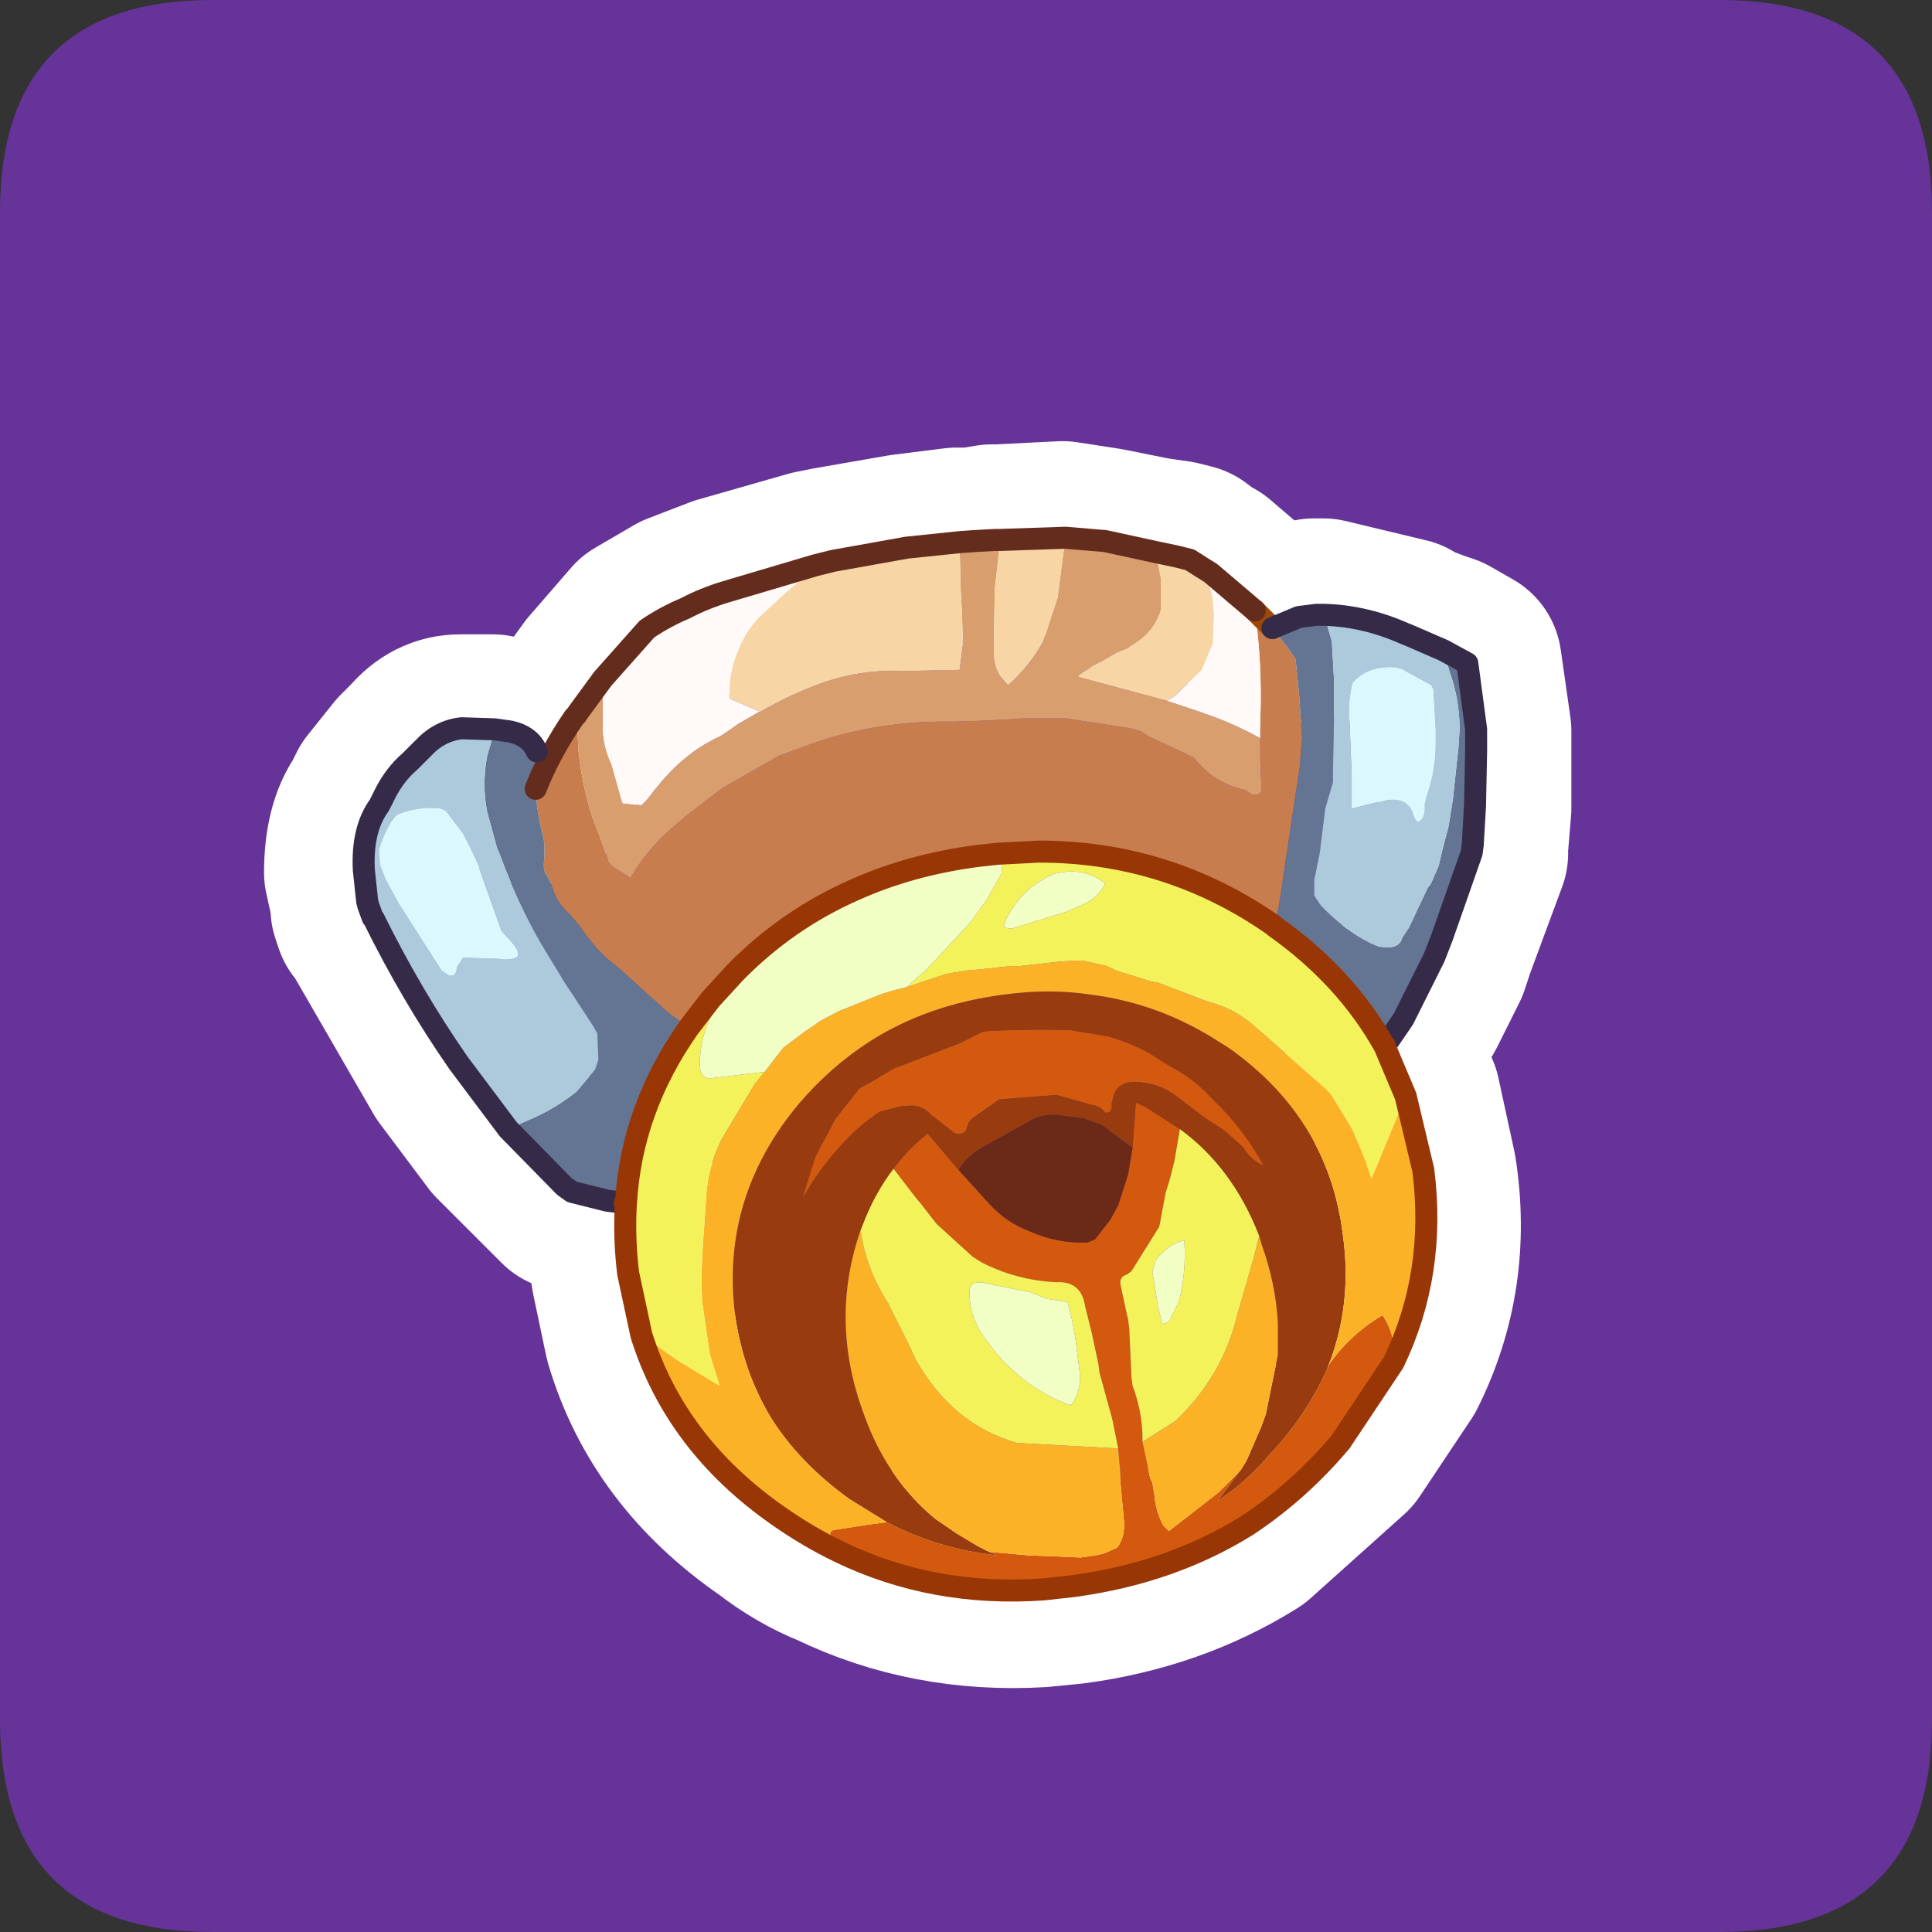 <?xml version="1.0" encoding="UTF-8" standalone="no"?>
<svg xmlns:ffdec="https://www.free-decompiler.com/flash" xmlns:xlink="http://www.w3.org/1999/xlink" ffdec:objectType="frame" height="30.0px" width="30.0px" xmlns="http://www.w3.org/2000/svg">
  <rect width="100%" height="100%" fill="#333333" stroke="none"/>
  <g transform="matrix(1.0, 0.0, 0.0, 1.0, 0.0, 0.0)">
    <use ffdec:characterId="1" height="30.0" transform="matrix(1.0, 0.0, 0.0, 1.0, 0.0, 0.0)" width="30.0" xlink:href="#shape0"/>
    <use ffdec:characterId="5" height="30.0" transform="matrix(1.0, 0.0, 0.0, 1.0, 0.0, 0.0)" width="30.0" xlink:href="#sprite0"/>
  </g>
  <defs>
    <g id="shape0" transform="matrix(1.0, 0.0, 0.0, 1.0, 0.0, 0.0)">
      <path d="M0.0 0.0 L30.0 0.0 30.0 30.0 0.0 30.0 0.0 0.0" fill="#33cc66" fill-opacity="0.0" fill-rule="evenodd" stroke="none"/>
    </g>
    <g id="sprite0" transform="matrix(1.0, 0.0, 0.0, 1.0, 0.0, 0.1)">
      <use ffdec:characterId="2" height="30.0" transform="matrix(1.0, 0.0, 0.0, 1.0, 0.0, -0.1)" width="30.0" xlink:href="#shape1"/>
      <use ffdec:characterId="4" height="48.8" transform="matrix(0.342, 0.0, 0.0, 0.342, 5.479, 8.079)" width="51.5" xlink:href="#sprite1"/>
    </g>
    <g id="shape1" transform="matrix(1.0, 0.0, 0.0, 1.0, 0.0, 0.1)">
      <path d="M3.3 -0.1 L26.7 -0.1 Q30.0 -0.1 30.0 3.2 L30.0 26.6 Q30.0 29.9 26.7 29.9 L3.3 29.9 Q0.0 29.9 0.0 26.6 L0.0 3.2 Q0.0 -0.1 3.3 -0.1" fill="#663399" fill-rule="evenodd" stroke="none"/>
      <path d="M7.15 11.25 L7.65 11.25 7.9 11.3 8.3 11.6 8.3 12.15 8.9 11.05 8.95 11.0 9.35 10.45 10.0 9.7 10.6 9.35 11.25 9.1 12.65 8.7 12.9 8.65 14.05 8.45 14.85 8.35 15.1 8.35 15.4 8.3 15.5 8.3 16.5 8.25 17.15 8.35 17.9 8.5 18.25 8.55 18.45 8.6 18.65 8.75 18.75 8.8 19.45 9.4 19.75 9.7 20.15 9.5 20.4 9.45 20.55 9.45 21.8 9.75 21.85 9.8 22.25 9.95 22.4 10.0 22.75 10.2 22.9 11.25 22.9 11.6 22.9 12.45 22.85 13.05 22.85 13.15 22.35 14.5 22.25 14.8 21.9 15.5 21.75 15.75 21.55 16.05 21.45 16.15 21.8 16.95 22.05 18.1 Q22.3 19.7 21.6 21.1 L20.8 22.3 19.35 23.6 Q18.15 24.35 16.65 24.55 L16.15 24.6 Q14.45 24.7 13.0 24.0 12.5 23.8 12.05 23.45 10.45 22.35 9.95 20.65 L9.75 19.7 Q9.65 19.15 9.7 18.6 L9.4 18.55 8.85 18.45 8.75 18.35 7.85 17.45 7.1 16.45 5.8 14.2 5.75 14.15 5.7 14.0 5.7 13.9 5.6 13.45 Q5.6 12.8 5.85 12.45 L5.95 12.25 6.35 11.75 6.55 11.55 Q6.8 11.25 7.15 11.25 Z" fill="none" stroke="#ffffff" stroke-linecap="round" stroke-linejoin="round" stroke-width="3.0"/>
    </g>
    <g id="sprite1" transform="matrix(1.0, 0.0, 0.0, 1.0, 0.5, 0.5)">
      <use ffdec:characterId="3" height="48.8" transform="matrix(1.0, 0.0, 0.0, 1.0, -0.5, -0.5)" width="51.5" xlink:href="#shape2"/>
    </g>
    <g id="shape2" transform="matrix(1.0, 0.0, 0.0, 1.0, 0.5, 0.5)">
      <path d="M46.75 37.45 L44.35 41.05 Q42.45 43.3 40.1 44.85 36.65 47.0 32.2 47.6 L30.85 47.75 Q25.85 48.1 21.6 46.05 L21.25 45.5 Q21.05 45.1 21.35 45.05 L22.95 44.8 23.75 44.7 Q26.05 45.9 28.7 46.2 L28.4 46.05 28.45 46.05 30.15 46.2 32.55 46.3 33.25 46.2 33.65 46.1 34.2 45.85 Q34.6 45.35 34.5 44.5 L34.35 42.9 34.35 42.5 34.25 41.35 34.0 40.1 33.95 39.9 33.4 37.9 33.35 37.5 33.05 36.1 32.75 34.9 Q32.6 33.85 31.65 33.8 L31.45 33.8 31.4 33.8 Q29.6 33.7 28.05 32.9 L27.65 32.65 26.0 31.15 25.65 30.7 25.3 30.25 25.05 29.95 24.05 28.65 Q24.7 27.75 25.6 27.05 L27.0 28.7 28.45 30.3 Q29.2 31.1 30.25 31.5 31.5 32.05 32.85 32.0 L33.2 31.85 33.9 30.95 34.25 30.3 34.7 28.9 34.9 27.7 35.05 25.65 35.5 25.85 37.05 26.85 36.8 28.3 36.6 29.1 36.4 29.75 36.15 31.1 36.1 31.3 34.85 33.3 34.65 33.45 Q34.3 33.55 34.35 33.9 L34.65 35.3 34.7 35.5 34.75 35.9 34.85 38.1 34.9 38.5 Q35.3 39.55 35.35 40.7 L35.35 41.05 35.7 42.7 35.8 42.9 35.9 43.5 Q35.95 44.2 36.3 44.85 L36.35 44.9 36.55 45.1 38.8 43.35 39.75 42.4 38.75 43.75 39.7 43.05 40.25 42.55 40.7 42.1 41.6 41.1 Q43.0 39.45 43.75 37.7 L43.85 37.5 Q44.8 36.15 46.25 35.3 46.9 36.25 46.75 37.45 M33.05 25.75 L31.45 25.3 28.85 25.5 27.65 26.35 Q27.45 26.5 27.4 26.75 27.3 27.15 26.85 27.05 L26.65 26.9 25.75 26.2 Q25.3 25.7 24.65 25.8 L24.45 25.8 23.45 26.05 Q21.8 27.1 20.3 29.35 L19.95 29.95 19.95 29.9 20.0 29.7 20.5 28.1 21.4 26.4 22.5 25.0 23.05 24.7 24.05 24.1 24.45 23.95 27.05 22.95 28.05 22.45 28.25 22.4 Q30.15 22.3 32.05 22.35 L33.85 22.65 Q35.3 23.1 36.2 23.75 L36.7 24.05 Q37.65 24.55 38.4 25.35 L38.9 25.85 Q40.1 27.1 40.85 28.5 40.3 28.3 39.9 27.65 L39.05 26.9 38.2 26.35 36.95 25.4 Q36.25 24.85 35.45 24.75 34.3 24.55 34.05 25.3 L33.95 25.7 Q34.0 26.15 33.65 26.1 33.45 25.8 33.05 25.75" fill="#d2590d" fill-rule="evenodd" stroke="none"/>
      <path d="M27.0 28.7 Q27.4 28.0 28.3 27.55 L30.1 26.55 Q30.85 26.05 31.85 26.25 L32.65 26.35 33.5 26.65 34.9 27.7 34.7 28.9 34.25 30.3 33.9 30.95 33.2 31.85 32.85 32.0 Q31.5 32.05 30.25 31.5 29.2 31.1 28.45 30.3 L27.0 28.7" fill="#6b2a18" fill-rule="evenodd" stroke="none"/>
      <path d="M23.75 44.7 L22.05 43.65 Q19.75 42.0 18.45 39.9 17.2 37.8 16.85 35.25 16.2 29.95 19.75 25.7 21.2 24.0 23.0 22.85 25.6 21.2 29.0 20.75 31.1 20.45 33.05 20.75 36.15 21.15 38.85 22.9 L39.25 23.15 Q43.8 26.35 44.45 31.65 44.9 34.85 43.75 37.7 43.0 39.45 41.6 41.1 L40.7 42.1 40.25 42.55 39.7 43.05 38.75 43.75 39.75 42.4 39.8 42.35 40.05 41.95 40.1 41.85 40.75 40.35 40.95 39.8 41.5 37.1 41.5 35.65 Q41.4 33.85 40.75 32.05 L40.65 31.7 Q39.45 28.6 37.05 26.85 L35.5 25.85 35.05 25.65 34.9 27.7 33.5 26.65 32.65 26.35 31.85 26.25 Q30.85 26.05 30.1 26.55 L28.3 27.55 Q27.4 28.0 27.0 28.7 L25.6 27.05 Q24.7 27.75 24.05 28.65 23.2 29.75 22.65 31.2 L22.55 31.45 Q21.15 35.5 22.65 39.65 23.7 42.7 25.95 44.55 L26.9 45.2 27.9 45.8 28.4 46.05 28.7 46.2 Q26.05 45.9 23.75 44.7 M33.05 25.75 Q33.45 25.8 33.65 26.1 34.0 26.15 33.95 25.7 L34.05 25.3 Q34.3 24.55 35.45 24.75 36.25 24.85 36.95 25.4 L38.2 26.35 39.05 26.9 39.9 27.65 Q40.3 28.3 40.85 28.5 40.1 27.1 38.9 25.85 L38.4 25.35 Q37.65 24.55 36.7 24.05 L36.2 23.75 Q35.3 23.1 33.85 22.65 L32.05 22.35 Q30.15 22.3 28.25 22.4 L28.05 22.45 27.05 22.95 24.45 23.95 24.05 24.1 23.05 24.7 22.5 25.0 21.4 26.4 20.5 28.1 20.0 29.7 19.95 29.9 19.95 29.95 20.3 29.35 Q21.8 27.1 23.45 26.05 L24.45 25.8 24.65 25.8 Q25.3 25.7 25.75 26.2 L26.65 26.9 26.85 27.05 Q27.3 27.15 27.4 26.75 27.45 26.5 27.65 26.35 L28.85 25.5 31.45 25.3 33.05 25.75" fill="#983c0f" fill-rule="evenodd" stroke="none"/>
      <path d="M47.3 25.35 L48.1 28.7 Q48.7 33.4 46.75 37.45 46.9 36.25 46.25 35.3 44.8 36.15 43.85 37.5 L43.75 37.7 Q44.9 34.85 44.45 31.65 43.8 26.35 39.25 23.15 L38.85 22.9 Q36.15 21.15 33.05 20.75 31.1 20.45 29.0 20.75 25.6 21.2 23.0 22.85 21.2 24.0 19.75 25.7 16.2 29.95 16.85 35.25 17.2 37.8 18.45 39.9 19.75 42.0 22.05 43.65 L23.75 44.7 22.95 44.8 21.35 45.05 Q21.05 45.1 21.25 45.5 L21.6 46.05 Q20.15 45.35 18.8 44.4 14.15 41.15 12.6 36.2 L14.25 37.35 16.15 38.5 15.7 37.05 15.35 34.6 Q15.3 33.3 15.4 32.0 L15.55 29.8 Q15.65 28.5 16.25 27.3 L17.75 24.8 18.2 24.25 18.85 23.4 19.05 23.15 20.05 22.4 20.5 22.1 20.7 21.95 21.55 21.5 22.55 21.1 23.55 20.7 24.05 20.55 24.65 20.4 25.25 20.2 26.45 19.8 27.35 19.65 27.95 19.6 29.35 19.45 29.75 19.45 31.55 19.25 32.25 19.2 32.65 19.2 33.75 19.45 34.15 19.65 35.75 20.15 36.05 20.2 38.15 21.0 38.45 21.1 Q39.55 21.4 40.4 22.15 L40.75 22.45 43.6 24.95 43.9 25.25 44.55 26.3 44.9 26.9 45.45 28.2 45.75 29.1 47.3 25.35 M40.65 31.7 L40.75 32.05 Q41.4 33.85 41.5 35.65 L41.5 37.1 40.95 39.8 40.75 40.35 40.1 41.85 40.05 41.95 39.8 42.35 39.75 42.4 38.8 43.35 36.55 45.1 36.35 44.9 36.3 44.85 Q35.95 44.2 35.9 43.5 L35.8 42.9 35.7 42.7 35.35 41.05 36.85 40.1 Q39.0 38.05 39.65 35.3 L40.4 32.7 40.65 31.7 M34.25 41.35 L34.35 42.5 34.35 42.9 34.5 44.5 Q34.6 45.35 34.2 45.85 L33.65 46.1 33.25 46.2 32.55 46.3 30.15 46.2 28.45 46.05 28.4 46.05 27.9 45.8 26.9 45.2 25.95 44.55 Q23.7 42.7 22.65 39.65 21.15 35.5 22.55 31.45 22.8 33.2 23.8 34.75 L24.75 36.65 25.05 37.3 Q26.7 40.25 29.65 41.1 L34.25 41.35" fill="#fbb227" fill-rule="evenodd" stroke="none"/>
      <path d="M46.35 23.1 L47.3 25.35 45.75 29.1 45.45 28.2 44.9 26.9 44.55 26.3 43.9 25.25 43.6 24.95 40.75 22.45 40.4 22.15 Q39.55 21.4 38.45 21.1 L38.15 21.0 36.05 20.2 35.75 20.15 34.15 19.65 33.75 19.45 32.65 19.2 32.25 19.2 31.55 19.25 29.75 19.45 29.35 19.45 27.95 19.6 27.35 19.65 26.45 19.8 25.25 20.2 24.65 20.4 25.55 19.6 27.55 17.45 28.3 16.4 28.95 15.25 29.0 14.65 28.75 14.35 30.65 14.25 Q36.5 14.25 41.3 17.6 L41.35 17.65 Q44.6 19.95 46.35 23.1 M12.6 36.2 L12.0 33.4 Q11.8 31.75 11.9 30.2 12.15 25.95 14.75 22.25 L15.75 20.95 16.85 19.75 15.75 21.75 Q15.25 22.8 15.25 23.9 15.25 24.5 15.7 24.55 L18.2 24.25 17.75 24.8 16.25 27.3 Q15.65 28.5 15.55 29.8 L15.4 32.0 Q15.3 33.3 15.35 34.6 L15.7 37.05 16.15 38.5 14.25 37.35 12.6 36.2 M31.35 15.25 L31.15 15.35 Q29.85 15.95 29.15 17.35 L29.05 17.7 29.4 17.75 31.85 17.0 32.65 16.65 Q33.35 16.35 33.65 15.7 32.8 15.0 31.65 15.2 L31.35 15.25 M37.05 26.85 Q39.45 28.6 40.65 31.7 L40.4 32.7 39.65 35.3 Q39.0 38.05 36.85 40.1 L35.35 41.05 35.35 40.7 Q35.3 39.55 34.9 38.5 L34.85 38.1 34.75 35.9 34.7 35.5 34.65 35.3 34.35 33.9 Q34.3 33.55 34.65 33.45 L34.85 33.3 36.1 31.3 36.15 31.1 36.4 29.75 36.6 29.1 36.8 28.3 37.05 26.85 M24.05 28.65 L25.05 29.95 25.3 30.25 25.65 30.7 26.0 31.15 27.65 32.65 28.05 32.9 Q29.6 33.7 31.4 33.8 L31.45 33.8 31.65 33.8 Q32.6 33.85 32.75 34.9 L33.05 36.1 33.35 37.5 33.4 37.9 33.95 39.9 34.0 40.1 34.25 41.35 29.65 41.1 Q26.7 40.25 25.05 37.3 L24.75 36.65 23.8 34.75 Q22.8 33.2 22.55 31.45 L22.65 31.2 Q23.2 29.75 24.05 28.65 M32.3 36.3 L32.15 35.5 32.0 34.9 31.95 34.7 31.0 34.55 30.25 34.25 28.45 33.9 Q27.45 33.6 27.5 34.3 27.5 35.4 28.2 36.35 29.75 38.55 32.1 39.4 32.6 38.7 32.5 37.9 L32.3 36.3 M35.95 32.8 L35.8 33.35 35.9 33.9 36.05 34.9 36.25 35.7 36.55 35.6 37.0 34.7 Q37.35 33.35 37.25 31.9 36.55 32.05 35.95 32.8" fill="#f3f25a" fill-rule="evenodd" stroke="none"/>
      <path d="M16.85 19.75 Q19.2 17.35 22.25 16.0 24.8 14.85 27.85 14.45 L28.75 14.35 29.0 14.65 28.95 15.25 28.3 16.4 27.55 17.45 25.55 19.6 24.65 20.4 24.05 20.55 23.55 20.7 22.55 21.1 21.55 21.5 20.7 21.95 20.5 22.1 20.05 22.4 19.05 23.15 18.85 23.4 18.2 24.25 15.7 24.55 Q15.25 24.5 15.25 23.9 15.25 22.8 15.75 21.75 L16.85 19.75 M31.35 15.25 L31.65 15.2 Q32.8 15.0 33.65 15.7 33.35 16.35 32.65 16.65 L31.85 17.0 29.4 17.75 29.05 17.7 29.15 17.35 Q29.85 15.95 31.15 15.35 L31.35 15.25 M32.3 36.3 L32.5 37.9 Q32.6 38.7 32.1 39.4 29.75 38.55 28.2 36.35 27.5 35.4 27.5 34.3 27.45 33.6 28.45 33.9 L30.25 34.25 31.0 34.55 31.95 34.7 32.0 34.9 32.15 35.5 32.3 36.3 M35.95 32.8 Q36.55 32.05 37.25 31.9 37.35 33.35 37.0 34.7 L36.55 35.6 36.25 35.7 36.05 34.9 35.9 33.9 35.8 33.35 35.95 32.8" fill="#f2ffc4" fill-rule="evenodd" stroke="none"/>
      <path d="M7.8 11.4 Q8.45 9.75 9.55 8.15 L9.65 8.05 9.75 9.7 Q9.9 11.2 10.35 12.6 L11.0 14.35 11.1 14.7 11.25 14.9 11.8 15.25 12.1 15.45 Q12.8 14.25 13.85 13.3 L14.6 12.65 16.3 11.35 18.85 9.9 20.35 9.35 Q23.05 8.4 26.05 8.35 L26.75 8.35 28.3 8.3 30.05 8.2 30.7 8.2 30.95 8.2 31.05 8.2 31.85 8.2 34.8 8.65 35.3 8.8 35.6 9.0 37.2 9.75 37.7 10.0 Q38.6 11.15 40.0 11.45 L40.3 11.65 Q40.8 11.75 40.75 11.3 L40.7 10.1 40.7 9.1 40.7 8.3 Q40.8 5.75 40.45 3.3 L41.25 4.1 41.95 5.0 42.3 5.5 42.45 6.95 42.6 9.1 42.5 10.3 42.5 10.35 41.55 16.7 41.35 17.65 41.3 17.6 Q36.5 14.25 30.65 14.25 L28.75 14.35 27.85 14.45 Q24.8 14.85 22.25 16.0 19.2 17.35 16.85 19.75 L15.75 20.95 14.75 22.25 13.8 21.55 11.7 19.65 11.4 19.4 Q10.55 18.75 9.85 17.7 L9.4 17.15 Q8.7 16.55 8.5 15.7 L8.35 15.4 Q8.1 15.15 8.2 14.5 L8.2 13.9 8.15 13.6 Q7.85 12.5 7.8 11.4" fill="#c77d4e" fill-rule="evenodd" stroke="none"/>
      <path d="M9.65 8.05 L9.75 7.9 10.85 6.4 10.85 7.9 10.85 8.5 10.85 8.75 Q10.9 9.55 11.25 10.3 L11.7 11.9 11.75 12.05 12.6 12.15 12.85 11.9 13.2 11.45 13.45 11.15 Q14.65 9.7 16.2 9.0 L16.5 8.8 17.0 8.45 17.95 7.9 18.0 7.9 Q19.3 7.15 20.65 6.65 22.5 5.95 24.65 6.05 L27.05 6.0 27.2 4.85 27.15 3.3 27.1 2.4 27.05 0.45 27.05 0.2 27.75 0.15 28.65 0.1 28.9 0.1 28.65 2.3 28.6 4.8 28.6 5.3 Q28.6 5.85 28.9 6.3 L29.25 6.7 Q30.25 5.8 30.85 4.7 L31.5 2.7 31.85 0.0 33.65 0.15 35.95 0.65 36.2 1.9 36.2 1.95 36.2 3.25 Q35.95 4.15 35.1 4.75 L34.7 5.0 34.2 5.2 33.5 5.6 33.1 5.8 32.9 5.95 32.65 6.1 32.4 6.3 32.55 6.35 36.45 7.4 37.95 7.9 38.65 8.15 Q39.7 8.55 40.7 9.1 L40.7 10.1 40.75 11.3 Q40.8 11.75 40.3 11.65 L40.0 11.45 Q38.6 11.15 37.7 10.0 L37.2 9.75 35.6 9.0 35.3 8.8 34.8 8.65 31.85 8.2 31.05 8.2 30.95 8.2 30.7 8.2 30.05 8.2 28.3 8.3 26.75 8.35 26.05 8.35 Q23.05 8.4 20.35 9.35 L18.85 9.9 16.3 11.35 14.6 12.65 13.85 13.3 Q12.8 14.25 12.1 15.45 L11.8 15.25 11.25 14.9 11.1 14.7 11.0 14.35 10.35 12.6 Q9.9 11.2 9.75 9.7 L9.65 8.05" fill="#d89e6e" fill-rule="evenodd" stroke="none"/>
      <path d="M21.3 1.05 L24.65 0.45 27.05 0.2 27.05 0.45 27.1 2.4 27.15 3.3 27.2 4.85 27.05 6.0 24.65 6.05 Q22.5 5.95 20.65 6.65 19.3 7.15 18.0 7.9 L16.6 7.3 Q16.55 6.1 17.0 5.1 17.3 4.3 17.95 3.6 L19.2 2.45 Q20.15 1.6 21.3 1.05 M28.9 0.1 L31.85 0.0 31.5 2.7 30.85 4.7 Q30.25 5.8 29.25 6.7 L28.9 6.3 Q28.6 5.85 28.6 5.3 L28.6 4.8 28.65 2.3 28.9 0.1 M35.95 0.65 L36.9 0.85 37.5 1.0 37.8 1.35 38.05 1.65 Q38.5 2.2 38.55 2.9 L38.6 3.5 38.55 4.8 38.05 6.0 36.8 7.2 36.45 7.4 32.55 6.35 32.4 6.3 32.65 6.1 32.9 5.95 33.1 5.8 33.5 5.6 34.2 5.2 34.7 5.0 35.1 4.75 Q35.95 4.15 36.2 3.25 L36.2 1.95 36.2 1.9 35.95 0.65" fill="#f7d5a5" fill-rule="evenodd" stroke="none"/>
      <path d="M10.85 6.4 L12.85 4.15 Q13.65 3.6 14.6 3.2 15.45 2.75 16.45 2.45 L20.5 1.25 21.3 1.05 Q20.15 1.6 19.2 2.45 L17.95 3.6 Q17.3 4.3 17.0 5.1 16.55 6.1 16.6 7.3 L18.0 7.9 17.95 7.9 17.0 8.45 16.5 8.8 16.2 9.0 Q14.65 9.7 13.45 11.15 L13.2 11.45 12.85 11.9 12.6 12.15 11.75 12.05 11.7 11.9 11.25 10.3 Q10.9 9.55 10.85 8.75 L10.85 8.5 10.85 7.9 10.85 6.4 M37.5 1.0 L38.05 1.35 38.45 1.6 40.45 3.3 Q40.8 5.75 40.7 8.3 L40.7 9.1 Q39.7 8.55 38.65 8.15 L37.95 7.9 36.45 7.4 36.8 7.2 38.05 6.0 38.55 4.8 38.6 3.5 38.55 2.9 Q38.5 2.2 38.05 1.65 L37.8 1.35 37.5 1.0" fill="#fff9f7" fill-rule="evenodd" stroke="none"/>
      <path d="M49.0 5.1 L50.1 5.7 50.5 8.7 50.5 9.7 50.45 12.15 50.35 13.9 50.3 14.3 48.95 18.15 48.6 19.05 47.55 21.15 47.2 21.85 46.55 22.8 46.35 23.05 46.35 23.1 Q44.6 19.95 41.35 17.65 L41.55 16.7 42.5 10.35 42.5 10.3 42.6 9.1 42.45 6.95 42.3 5.5 41.95 5.0 41.25 4.1 42.45 3.6 43.25 3.5 43.6 3.5 43.95 4.7 44.05 6.5 44.05 8.1 44.0 10.6 44.0 11.1 43.75 11.95 43.65 12.3 43.5 13.5 43.4 14.3 43.2 15.3 43.15 15.5 43.15 16.25 43.45 16.7 Q44.5 17.8 45.7 18.4 L46.05 18.55 Q47.0 18.75 47.15 18.15 L47.45 17.7 48.3 15.9 48.45 15.7 48.8 14.9 48.95 14.25 49.25 13.1 49.45 11.85 49.55 10.9 49.7 9.5 49.75 8.7 Q49.75 7.35 49.3 6.1 L49.0 5.1 M11.9 30.2 L11.85 30.2 11.05 30.1 9.45 29.7 9.1 29.45 6.55 26.85 7.45 26.45 Q8.65 25.95 9.65 25.15 L10.5 24.15 10.65 23.7 10.6 22.5 10.4 22.15 9.55 20.85 9.35 20.55 9.15 20.25 8.3 18.85 8.0 18.35 Q6.95 16.5 6.2 14.45 L6.05 14.1 5.6 12.45 Q5.35 11.2 5.6 9.9 L5.95 8.7 6.65 8.8 Q7.55 9.0 7.85 9.7 7.75 10.55 7.8 11.4 7.85 12.5 8.15 13.6 L8.2 13.9 8.2 14.5 Q8.1 15.15 8.35 15.4 L8.5 15.7 Q8.7 16.55 9.4 17.15 L9.85 17.7 Q10.55 18.75 11.4 19.4 L11.7 19.65 13.8 21.55 14.75 22.25 Q12.15 25.95 11.9 30.2" fill="#647593" fill-rule="evenodd" stroke="none"/>
      <path d="M6.55 26.85 L4.3 23.85 Q2.15 20.75 0.45 17.3 L0.4 17.25 0.2 16.7 0.15 16.5 0.0 15.1 Q-0.1 13.25 0.7 12.15 L0.95 11.65 Q1.4 10.75 2.1 10.15 L2.7 9.55 Q3.45 8.75 4.45 8.65 L5.95 8.7 5.6 9.9 Q5.35 11.2 5.6 12.45 L6.05 14.1 6.2 14.45 Q6.95 16.5 8.0 18.35 L8.3 18.85 9.15 20.25 9.35 20.55 9.55 20.85 10.4 22.15 10.6 22.5 10.65 23.7 10.5 24.15 9.65 25.15 Q8.65 25.95 7.45 26.45 L6.55 26.85 M43.6 3.5 Q45.45 3.55 47.25 4.35 L47.5 4.45 48.65 4.95 49.0 5.1 49.3 6.1 Q49.75 7.35 49.75 8.7 L49.7 9.5 49.55 10.9 49.45 11.85 49.25 13.1 48.95 14.25 48.8 14.9 48.45 15.7 48.3 15.9 47.45 17.7 47.15 18.15 Q47.0 18.75 46.05 18.55 L45.7 18.4 Q44.5 17.8 43.45 16.7 L43.15 16.25 43.15 15.5 43.2 15.3 43.4 14.3 43.5 13.5 43.65 12.3 43.75 11.95 44.0 11.1 44.0 10.6 44.05 8.1 44.05 6.5 43.95 4.7 43.6 3.5 M46.85 5.9 Q45.6 5.8 44.9 6.6 44.7 7.4 44.75 8.3 L44.85 10.75 44.85 12.3 46.45 11.9 Q47.5 11.75 47.7 12.7 L47.85 12.9 Q48.2 12.75 48.15 12.1 L48.25 11.7 48.3 11.55 Q48.65 10.5 48.65 9.3 L48.65 8.7 48.55 6.9 48.45 6.7 47.25 6.05 47.2 6.0 46.85 5.9 M0.7 14.15 L0.75 14.85 1.0 15.5 1.6 16.6 3.55 19.65 3.85 19.85 Q4.2 19.95 4.2 19.5 L4.5 19.05 6.1 19.1 Q7.5 19.3 6.75 18.4 L6.25 17.85 5.2 14.9 4.9 14.25 4.75 13.95 4.5 13.45 3.7 12.4 3.45 12.3 Q2.4 12.2 1.5 12.6 L1.25 12.9 Q0.9 13.5 0.7 14.15" fill="#adcadc" fill-rule="evenodd" stroke="none"/>
      <path d="M46.85 5.9 L47.2 6.0 47.25 6.05 48.45 6.7 48.55 6.9 48.65 8.7 48.65 9.3 Q48.65 10.5 48.3 11.55 L48.25 11.7 48.15 12.1 Q48.2 12.75 47.85 12.9 L47.7 12.7 Q47.5 11.75 46.45 11.9 L44.85 12.3 44.85 10.75 44.75 8.3 Q44.7 7.4 44.9 6.6 45.6 5.8 46.85 5.9 M0.7 14.15 Q0.9 13.5 1.25 12.9 L1.5 12.6 Q2.4 12.2 3.45 12.3 L3.7 12.4 4.5 13.45 4.75 13.95 4.9 14.25 5.2 14.9 6.25 17.85 6.75 18.4 Q7.5 19.3 6.1 19.1 L4.5 19.05 4.2 19.5 Q4.2 19.95 3.85 19.85 L3.55 19.65 1.6 16.6 1.0 15.5 0.75 14.85 0.7 14.15" fill="#dcf8ff" fill-rule="evenodd" stroke="none"/>
      <path d="M40.45 3.3 L41.25 4.1" fill="none" stroke="#9f4805" stroke-linecap="round" stroke-linejoin="round" stroke-width="1.0"/>
      <path d="M7.8 11.4 Q8.45 9.75 9.55 8.15 L9.65 8.05 9.75 7.9 10.85 6.4 12.85 4.15 Q13.65 3.6 14.6 3.2 15.45 2.75 16.45 2.45 L20.5 1.25 21.3 1.05 24.65 0.45 27.05 0.2 27.75 0.15 28.65 0.1 28.9 0.1 31.85 0.0 33.65 0.15 35.95 0.65 36.9 0.85 37.5 1.0 38.05 1.35 38.45 1.6 40.45 3.3" fill="none" stroke="#642c1d" stroke-linecap="round" stroke-linejoin="round" stroke-width="1.0"/>
      <path d="M49.0 5.1 L50.1 5.7 50.5 8.7 50.5 9.7 50.45 12.15 50.35 13.9 50.3 14.3 48.95 18.15 48.6 19.05 47.55 21.15 47.2 21.85 46.55 22.8 46.35 23.05 M11.85 30.2 L11.05 30.1 9.45 29.7 9.1 29.45 6.55 26.85 4.3 23.85 Q2.15 20.75 0.45 17.3 L0.4 17.25 0.2 16.7 0.15 16.5 0.0 15.1 Q-0.1 13.25 0.7 12.15 L0.95 11.65 Q1.4 10.75 2.1 10.15 L2.7 9.55 Q3.45 8.75 4.45 8.65 L5.95 8.7 6.65 8.8 Q7.55 9.0 7.85 9.7 M41.25 4.1 L42.45 3.6 43.25 3.5 43.6 3.5 Q45.45 3.55 47.25 4.35 L47.5 4.45 48.65 4.95 49.0 5.1" fill="none" stroke="#352b48" stroke-linecap="round" stroke-linejoin="round" stroke-width="1.0"/>
      <path d="M46.35 23.05 L46.35 23.1 47.3 25.35 48.1 28.7 Q48.7 33.4 46.75 37.45 L44.35 41.05 Q42.45 43.3 40.1 44.85 36.65 47.0 32.2 47.6 L30.85 47.75 Q25.85 48.1 21.6 46.05 20.15 45.35 18.8 44.4 14.15 41.15 12.6 36.2 L12.0 33.4 Q11.8 31.75 11.9 30.2 L11.85 30.2 M41.35 17.65 Q44.6 19.95 46.35 23.1 M28.75 14.35 L30.65 14.25 Q36.5 14.25 41.3 17.6 L41.35 17.65 M14.75 22.25 L15.75 20.95 16.85 19.75 Q19.2 17.35 22.25 16.0 24.8 14.85 27.85 14.45 L28.75 14.35 M11.9 30.2 Q12.15 25.95 14.75 22.25" fill="none" stroke="#983606" stroke-linecap="round" stroke-linejoin="round" stroke-width="1.0"/>
    </g>
  </defs>
</svg>
